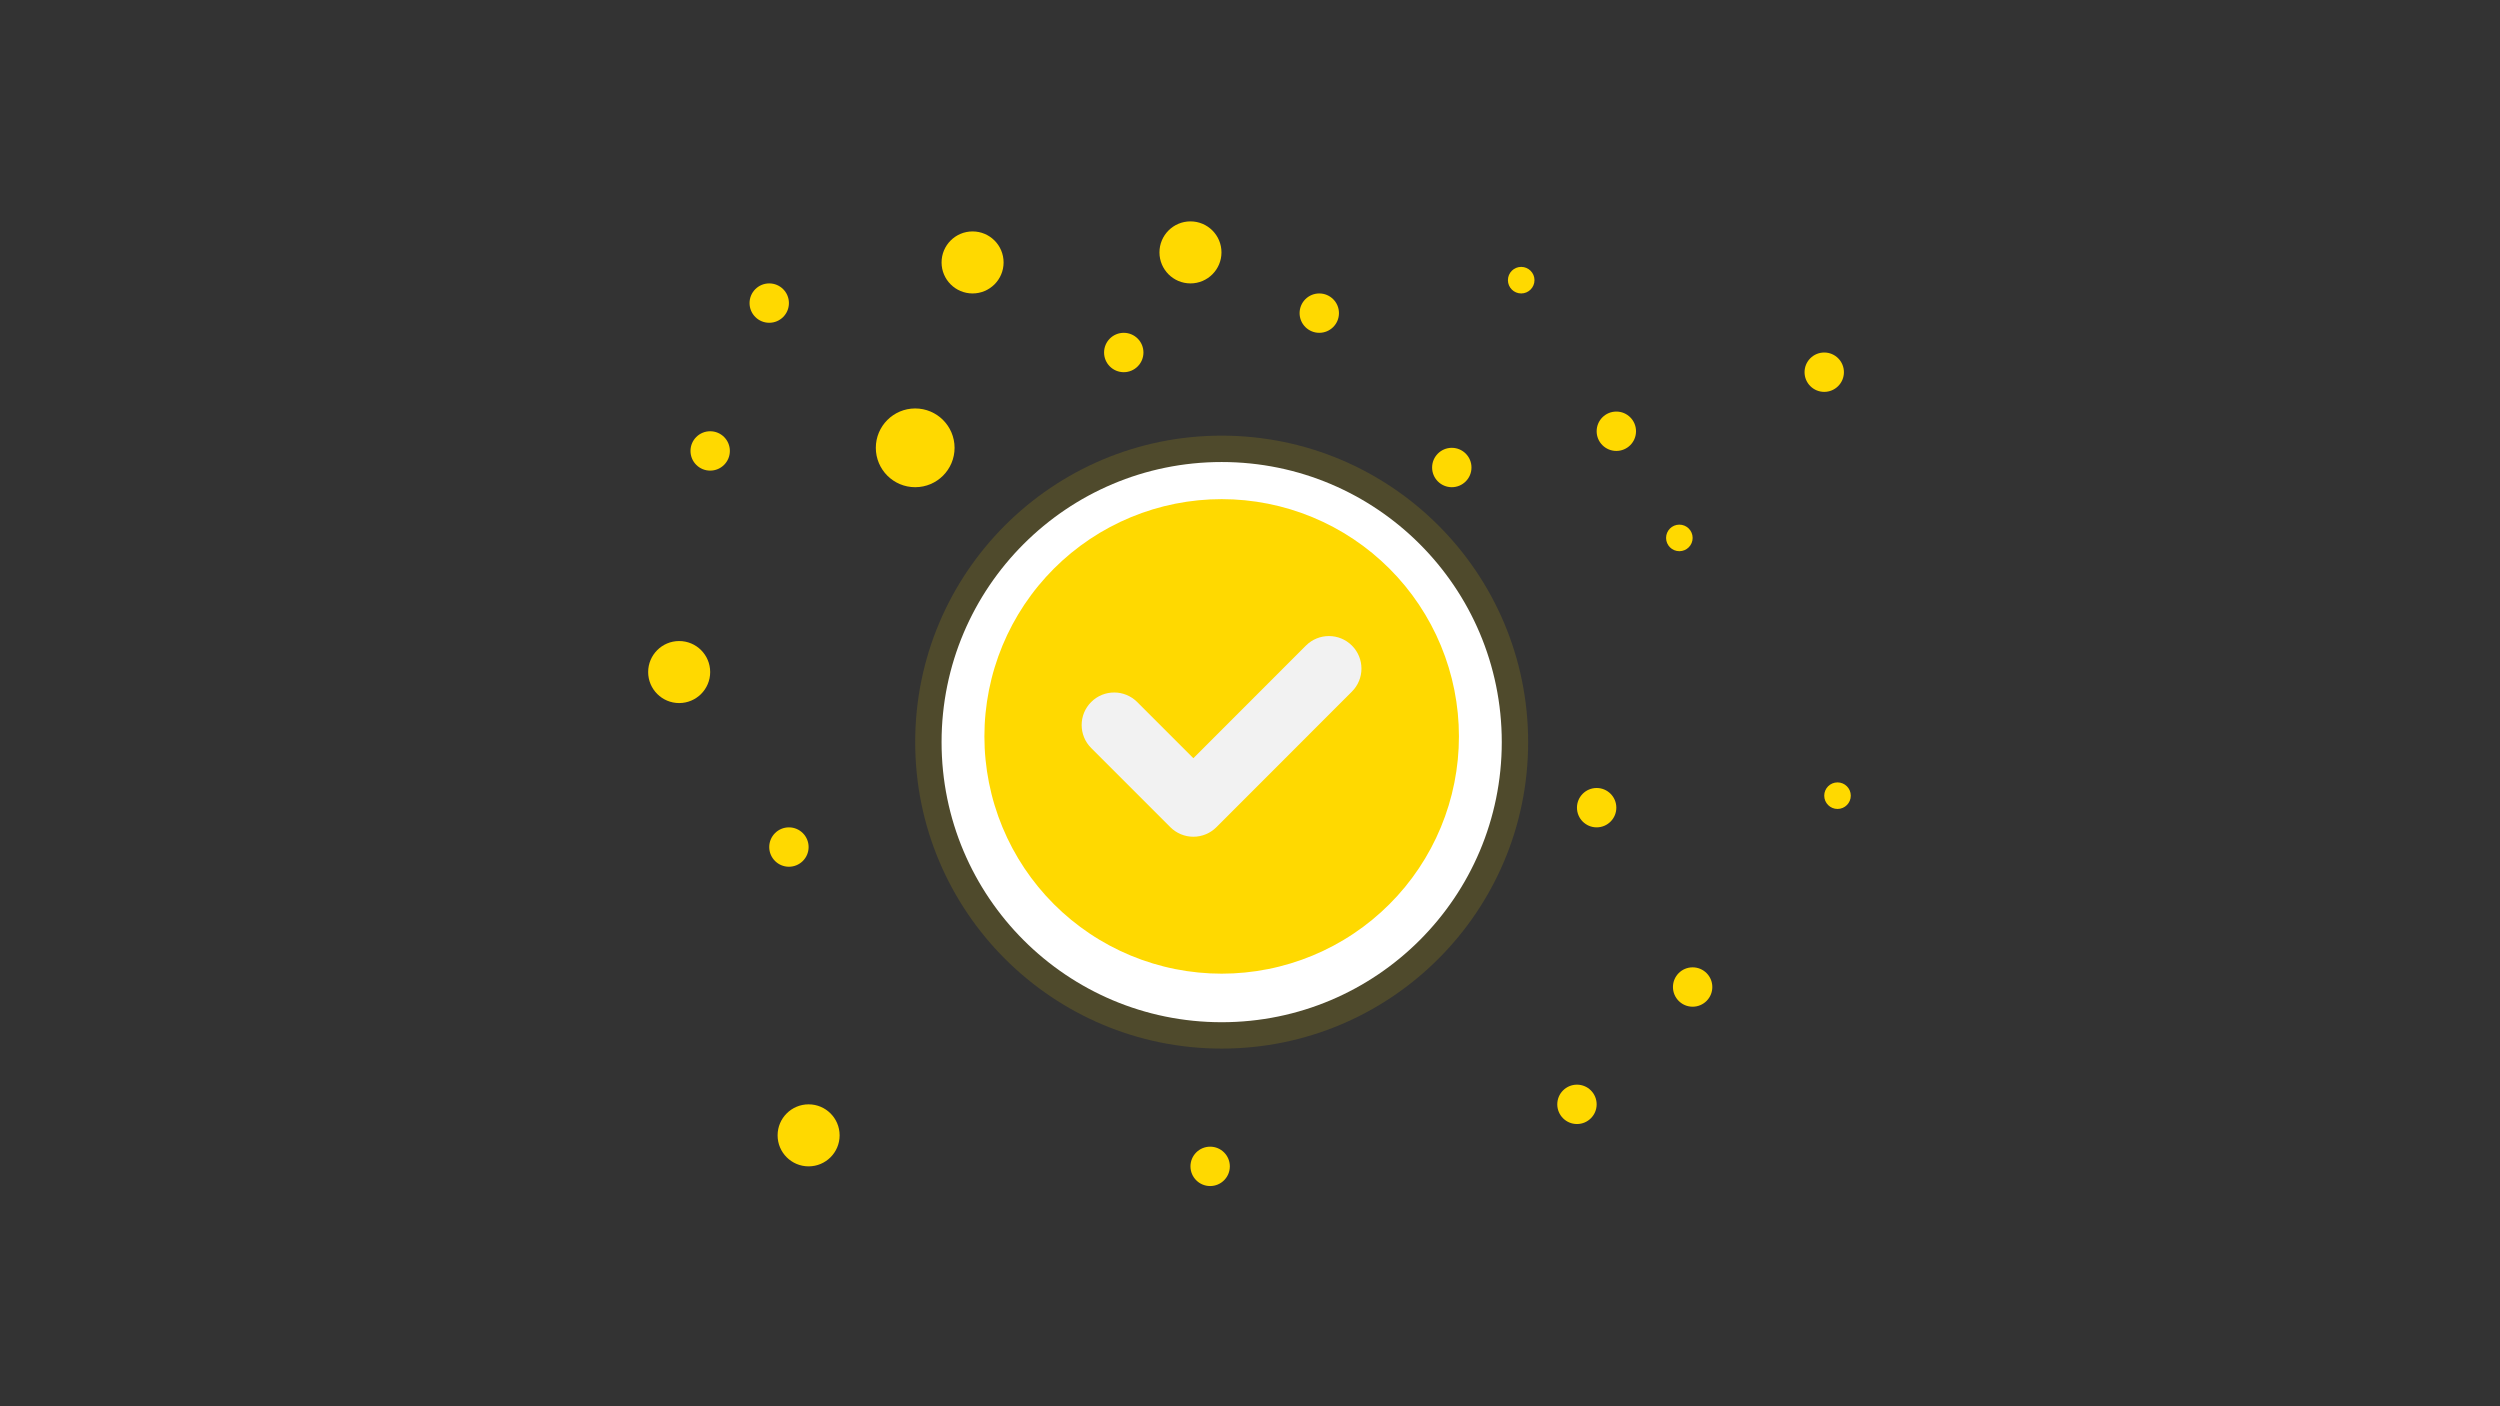 <svg xmlns="http://www.w3.org/2000/svg" xmlns:xlink="http://www.w3.org/1999/xlink" width="1920" zoomAndPan="magnify" viewBox="0 0 1440 810" height="1080" preserveAspectRatio="xMidYMid meet" version="1.0"><rect x="0" y="0" width="1440" height="810" fill="#333333" stroke="none"/><defs><filter x="0%" y="0%" width="100%" height="100%" id="df66e3f354"><feColorMatrix values="0 0 0 0 1 0 0 0 0 1 0 0 0 0 1 0 0 0 1 0" color-interpolation-filters="sRGB"/></filter><mask id="92e2cfe577"><g filter="url(#df66e3f354)"><rect x="-144" width="1728" fill="#000000" y="-81" height="972" fill-opacity="0.14"/></g></mask><clipPath id="f84420af97"><path d="M 0.152 0.93 L 353.211 0.93 L 353.211 353.988 L 0.152 353.988 Z M 0.152 0.93 " clip-rule="nonzero"/></clipPath><clipPath id="7808686d5b"><path d="M 176.684 0.93 C 79.188 0.93 0.152 79.965 0.152 177.461 C 0.152 274.953 79.188 353.988 176.684 353.988 C 274.176 353.988 353.211 274.953 353.211 177.461 C 353.211 79.965 274.176 0.93 176.684 0.93 Z M 176.684 0.93 " clip-rule="nonzero"/></clipPath><clipPath id="89f79380d2"><rect x="0" width="354" y="0" height="355"/></clipPath><clipPath id="d25fbed5d4"><path d="M 542.344 266.125 L 865.02 266.125 L 865.02 588.797 L 542.344 588.797 Z M 542.344 266.125 " clip-rule="nonzero"/></clipPath><clipPath id="59df13d505"><path d="M 703.684 266.125 C 614.578 266.125 542.344 338.355 542.344 427.461 C 542.344 516.562 614.578 588.797 703.684 588.797 C 792.785 588.797 865.02 516.562 865.02 427.461 C 865.02 338.355 792.785 266.125 703.684 266.125 Z M 703.684 266.125 " clip-rule="nonzero"/></clipPath><clipPath id="165c794d34"><path d="M 567.016 287.504 L 840.766 287.504 L 840.766 560.504 L 567.016 560.504 Z M 567.016 287.504 " clip-rule="nonzero"/></clipPath><clipPath id="23d6141791"><path d="M 504.473 235.27 L 549.832 235.27 L 549.832 280.625 L 504.473 280.625 Z M 504.473 235.27 " clip-rule="nonzero"/></clipPath><clipPath id="f5cefb7d2c"><path d="M 527.152 235.27 C 514.629 235.27 504.473 245.422 504.473 257.945 C 504.473 270.473 514.629 280.625 527.152 280.625 C 539.676 280.625 549.832 270.473 549.832 257.945 C 549.832 245.422 539.676 235.27 527.152 235.27 Z M 527.152 235.27 " clip-rule="nonzero"/></clipPath><clipPath id="3426b878be"><path d="M 542.344 133.301 L 578.07 133.301 L 578.07 169.027 L 542.344 169.027 Z M 542.344 133.301 " clip-rule="nonzero"/></clipPath><clipPath id="69795f29e7"><path d="M 560.207 133.301 C 550.344 133.301 542.344 141.297 542.344 151.164 C 542.344 161.027 550.344 169.027 560.207 169.027 C 570.07 169.027 578.07 161.027 578.07 151.164 C 578.07 141.297 570.07 133.301 560.207 133.301 Z M 560.207 133.301 " clip-rule="nonzero"/></clipPath><clipPath id="7d2098e6db"><path d="M 431.742 163.242 L 454.418 163.242 L 454.418 185.918 L 431.742 185.918 Z M 431.742 163.242 " clip-rule="nonzero"/></clipPath><clipPath id="21b1bbe7ed"><path d="M 443.078 163.242 C 436.816 163.242 431.742 168.316 431.742 174.578 C 431.742 180.844 436.816 185.918 443.078 185.918 C 449.344 185.918 454.418 180.844 454.418 174.578 C 454.418 168.316 449.344 163.242 443.078 163.242 Z M 443.078 163.242 " clip-rule="nonzero"/></clipPath><clipPath id="69a36f24d5"><path d="M 397.723 248.402 L 420.402 248.402 L 420.402 271.078 L 397.723 271.078 Z M 397.723 248.402 " clip-rule="nonzero"/></clipPath><clipPath id="4976d8da9b"><path d="M 409.062 248.402 C 402.801 248.402 397.723 253.477 397.723 259.738 C 397.723 266.004 402.801 271.078 409.062 271.078 C 415.324 271.078 420.402 266.004 420.402 259.738 C 420.402 253.477 415.324 248.402 409.062 248.402 Z M 409.062 248.402 " clip-rule="nonzero"/></clipPath><clipPath id="2bee6714e5"><path d="M 443.078 476.562 L 465.758 476.562 L 465.758 499.242 L 443.078 499.242 Z M 443.078 476.562 " clip-rule="nonzero"/></clipPath><clipPath id="d8f27434ca"><path d="M 454.418 476.562 C 448.156 476.562 443.078 481.641 443.078 487.902 C 443.078 494.164 448.156 499.242 454.418 499.242 C 460.684 499.242 465.758 494.164 465.758 487.902 C 465.758 481.641 460.684 476.562 454.418 476.562 Z M 454.418 476.562 " clip-rule="nonzero"/></clipPath><clipPath id="128cda0839"><path d="M 919.672 237.062 L 942.348 237.062 L 942.348 259.738 L 919.672 259.738 Z M 919.672 237.062 " clip-rule="nonzero"/></clipPath><clipPath id="fc9f32d224"><path d="M 931.008 237.062 C 924.746 237.062 919.672 242.137 919.672 248.402 C 919.672 254.664 924.746 259.738 931.008 259.738 C 937.273 259.738 942.348 254.664 942.348 248.402 C 942.348 242.137 937.273 237.062 931.008 237.062 Z M 931.008 237.062 " clip-rule="nonzero"/></clipPath><clipPath id="6d95ba58d2"><path d="M 908.332 453.883 L 931.012 453.883 L 931.012 476.562 L 908.332 476.562 Z M 908.332 453.883 " clip-rule="nonzero"/></clipPath><clipPath id="7dd03a7923"><path d="M 919.672 453.883 C 913.406 453.883 908.332 458.961 908.332 465.223 C 908.332 471.484 913.406 476.562 919.672 476.562 C 925.934 476.562 931.008 471.484 931.008 465.223 C 931.008 458.961 925.934 453.883 919.672 453.883 Z M 919.672 453.883 " clip-rule="nonzero"/></clipPath><clipPath id="fb5d2554ad"><path d="M 1039.418 203.043 L 1062.098 203.043 L 1062.098 225.723 L 1039.418 225.723 Z M 1039.418 203.043 " clip-rule="nonzero"/></clipPath><clipPath id="81cd3d1b1f"><path d="M 1050.758 203.043 C 1044.496 203.043 1039.418 208.121 1039.418 214.383 C 1039.418 220.645 1044.496 225.723 1050.758 225.723 C 1057.02 225.723 1062.098 220.645 1062.098 214.383 C 1062.098 208.121 1057.02 203.043 1050.758 203.043 Z M 1050.758 203.043 " clip-rule="nonzero"/></clipPath><clipPath id="09dc9990a6"><path d="M 635.945 191.703 L 658.625 191.703 L 658.625 214.383 L 635.945 214.383 Z M 635.945 191.703 " clip-rule="nonzero"/></clipPath><clipPath id="ebb3ceaf83"><path d="M 647.285 191.703 C 641.023 191.703 635.945 196.781 635.945 203.043 C 635.945 209.305 641.023 214.383 647.285 214.383 C 653.547 214.383 658.625 209.305 658.625 203.043 C 658.625 196.781 653.547 191.703 647.285 191.703 Z M 647.285 191.703 " clip-rule="nonzero"/></clipPath><clipPath id="c298b03759"><path d="M 748.566 169.027 L 771.242 169.027 L 771.242 191.703 L 748.566 191.703 Z M 748.566 169.027 " clip-rule="nonzero"/></clipPath><clipPath id="0007e873bc"><path d="M 759.902 169.027 C 753.641 169.027 748.566 174.102 748.566 180.363 C 748.566 186.629 753.641 191.703 759.902 191.703 C 766.168 191.703 771.242 186.629 771.242 180.363 C 771.242 174.102 766.168 169.027 759.902 169.027 Z M 759.902 169.027 " clip-rule="nonzero"/></clipPath><clipPath id="1d1444d491"><path d="M 868.562 153.727 L 883.863 153.727 L 883.863 169.027 L 868.562 169.027 Z M 868.562 153.727 " clip-rule="nonzero"/></clipPath><clipPath id="875c3b7414"><path d="M 876.211 153.727 C 871.988 153.727 868.562 157.152 868.562 161.375 C 868.562 165.602 871.988 169.027 876.211 169.027 C 880.438 169.027 883.863 165.602 883.863 161.375 C 883.863 157.152 880.438 153.727 876.211 153.727 Z M 876.211 153.727 " clip-rule="nonzero"/></clipPath><clipPath id="a0bdc3698b"><path d="M 959.66 302.191 L 974.961 302.191 L 974.961 317.492 L 959.66 317.492 Z M 959.66 302.191 " clip-rule="nonzero"/></clipPath><clipPath id="200f3b7ff3"><path d="M 967.309 302.191 C 963.086 302.191 959.66 305.617 959.66 309.844 C 959.66 314.066 963.086 317.492 967.309 317.492 C 971.535 317.492 974.961 314.066 974.961 309.844 C 974.961 305.617 971.535 302.191 967.309 302.191 Z M 967.309 302.191 " clip-rule="nonzero"/></clipPath><clipPath id="a835c64dd9"><path d="M 1050.758 450.66 L 1066.059 450.66 L 1066.059 465.957 L 1050.758 465.957 Z M 1050.758 450.66 " clip-rule="nonzero"/></clipPath><clipPath id="1890a45d36"><path d="M 1058.406 450.66 C 1054.184 450.66 1050.758 454.082 1050.758 458.309 C 1050.758 462.531 1054.184 465.957 1058.406 465.957 C 1062.633 465.957 1066.055 462.531 1066.055 458.309 C 1066.055 454.082 1062.633 450.66 1058.406 450.66 Z M 1058.406 450.66 " clip-rule="nonzero"/></clipPath><clipPath id="59de8bb47d"><path d="M 963.621 557.188 L 986.297 557.188 L 986.297 579.863 L 963.621 579.863 Z M 963.621 557.188 " clip-rule="nonzero"/></clipPath><clipPath id="4d06dc4499"><path d="M 974.961 557.188 C 968.695 557.188 963.621 562.262 963.621 568.523 C 963.621 574.789 968.695 579.863 974.961 579.863 C 981.223 579.863 986.297 574.789 986.297 568.523 C 986.297 562.262 981.223 557.188 974.961 557.188 Z M 974.961 557.188 " clip-rule="nonzero"/></clipPath><clipPath id="e3c8834196"><path d="M 896.992 624.762 L 919.672 624.762 L 919.672 647.441 L 896.992 647.441 Z M 896.992 624.762 " clip-rule="nonzero"/></clipPath><clipPath id="bbd06f34c8"><path d="M 908.332 624.762 C 902.07 624.762 896.992 629.84 896.992 636.102 C 896.992 642.363 902.07 647.441 908.332 647.441 C 914.594 647.441 919.672 642.363 919.672 636.102 C 919.672 629.84 914.594 624.762 908.332 624.762 Z M 908.332 624.762 " clip-rule="nonzero"/></clipPath><clipPath id="9581b24945"><path d="M 685.707 660.488 L 708.387 660.488 L 708.387 683.164 L 685.707 683.164 Z M 685.707 660.488 " clip-rule="nonzero"/></clipPath><clipPath id="12776cc38e"><path d="M 697.047 660.488 C 690.785 660.488 685.707 665.562 685.707 671.824 C 685.707 678.09 690.785 683.164 697.047 683.164 C 703.309 683.164 708.387 678.09 708.387 671.824 C 708.387 665.562 703.309 660.488 697.047 660.488 Z M 697.047 660.488 " clip-rule="nonzero"/></clipPath><clipPath id="6643e8fafa"><path d="M 447.898 636.102 L 483.621 636.102 L 483.621 671.824 L 447.898 671.824 Z M 447.898 636.102 " clip-rule="nonzero"/></clipPath><clipPath id="44c1bdd2b2"><path d="M 465.758 636.102 C 455.895 636.102 447.898 644.098 447.898 653.965 C 447.898 663.828 455.895 671.824 465.758 671.824 C 475.625 671.824 483.621 663.828 483.621 653.965 C 483.621 644.098 475.625 636.102 465.758 636.102 Z M 465.758 636.102 " clip-rule="nonzero"/></clipPath><clipPath id="e32b507314"><path d="M 373.34 369.238 L 409.062 369.238 L 409.062 404.965 L 373.34 404.965 Z M 373.34 369.238 " clip-rule="nonzero"/></clipPath><clipPath id="748da89cbc"><path d="M 391.199 369.238 C 381.336 369.238 373.34 377.238 373.34 387.102 C 373.34 396.965 381.336 404.965 391.199 404.965 C 401.066 404.965 409.062 396.965 409.062 387.102 C 409.062 377.238 401.066 369.238 391.199 369.238 Z M 391.199 369.238 " clip-rule="nonzero"/></clipPath><clipPath id="5b6b66c7a4"><path d="M 667.848 127.516 L 703.57 127.516 L 703.57 163.242 L 667.848 163.242 Z M 667.848 127.516 " clip-rule="nonzero"/></clipPath><clipPath id="a6c39eeb28"><path d="M 685.707 127.516 C 675.844 127.516 667.848 135.512 667.848 145.379 C 667.848 155.242 675.844 163.242 685.707 163.242 C 695.574 163.242 703.57 155.242 703.57 145.379 C 703.57 135.512 695.574 127.516 685.707 127.516 Z M 685.707 127.516 " clip-rule="nonzero"/></clipPath><clipPath id="ca09026fd0"><path d="M 824.895 257.945 L 847.57 257.945 L 847.57 280.625 L 824.895 280.625 Z M 824.895 257.945 " clip-rule="nonzero"/></clipPath><clipPath id="730c033b86"><path d="M 836.234 257.945 C 829.969 257.945 824.895 263.023 824.895 269.285 C 824.895 275.551 829.969 280.625 836.234 280.625 C 842.496 280.625 847.57 275.551 847.57 269.285 C 847.57 263.023 842.496 257.945 836.234 257.945 Z M 836.234 257.945 " clip-rule="nonzero"/></clipPath></defs><g mask="url(#92e2cfe577)"><g transform="matrix(1, 0, 0, 1, 527, 250)"><g clip-path="url(#89f79380d2)"><g clip-path="url(#f84420af97)"><g clip-path="url(#7808686d5b)"><path fill="#ffd900" d="M 0.152 0.93 L 353.211 0.93 L 353.211 353.988 L 0.152 353.988 Z M 0.152 0.93 " fill-opacity="1" fill-rule="nonzero"/></g></g></g></g></g><g clip-path="url(#d25fbed5d4)"><g clip-path="url(#59df13d505)"><path fill="#ffffff" d="M 542.344 266.125 L 865.02 266.125 L 865.02 588.797 L 542.344 588.797 Z M 542.344 266.125 " fill-opacity="1" fill-rule="nonzero"/></g></g><g clip-path="url(#165c794d34)"><path fill="#ffd900" d="M 840.344 424.168 C 840.344 426.402 840.289 428.637 840.18 430.871 C 840.07 433.105 839.906 435.336 839.688 437.562 C 839.465 439.789 839.191 442.008 838.863 444.219 C 838.535 446.434 838.156 448.637 837.719 450.828 C 837.281 453.023 836.793 455.203 836.25 457.375 C 835.703 459.543 835.109 461.699 834.461 463.84 C 833.809 465.977 833.109 468.102 832.355 470.207 C 831.602 472.312 830.797 474.398 829.941 476.465 C 829.086 478.531 828.18 480.574 827.223 482.598 C 826.266 484.621 825.262 486.617 824.207 488.59 C 823.152 490.562 822.051 492.508 820.902 494.426 C 819.75 496.344 818.555 498.234 817.312 500.094 C 816.07 501.953 814.781 503.781 813.449 505.578 C 812.117 507.375 810.742 509.137 809.324 510.867 C 807.902 512.594 806.445 514.289 804.941 515.945 C 803.438 517.602 801.898 519.223 800.316 520.801 C 798.734 522.383 797.113 523.926 795.457 525.43 C 793.801 526.93 792.109 528.391 790.379 529.809 C 788.648 531.227 786.887 532.605 785.09 533.938 C 783.293 535.27 781.465 536.555 779.605 537.797 C 777.746 539.043 775.859 540.238 773.938 541.387 C 772.02 542.539 770.074 543.641 768.102 544.695 C 766.129 545.746 764.133 546.754 762.113 547.711 C 760.09 548.664 758.047 549.57 755.98 550.43 C 753.914 551.285 751.828 552.09 749.723 552.844 C 747.613 553.594 745.492 554.297 743.352 554.945 C 741.211 555.594 739.055 556.191 736.887 556.734 C 734.719 557.277 732.535 557.77 730.344 558.203 C 728.148 558.641 725.945 559.023 723.734 559.352 C 721.52 559.68 719.301 559.953 717.074 560.172 C 714.848 560.391 712.621 560.555 710.387 560.668 C 708.152 560.777 705.918 560.832 703.68 560.832 C 701.445 560.832 699.207 560.777 696.973 560.668 C 694.742 560.555 692.512 560.391 690.285 560.172 C 688.059 559.953 685.84 559.68 683.629 559.352 C 681.414 559.023 679.211 558.641 677.02 558.203 C 674.824 557.77 672.645 557.277 670.473 556.734 C 668.305 556.191 666.148 555.594 664.008 554.945 C 661.867 554.297 659.746 553.594 657.641 552.844 C 655.535 552.09 653.445 551.285 651.383 550.43 C 649.316 549.57 647.27 548.664 645.25 547.711 C 643.227 546.754 641.23 545.746 639.258 544.695 C 637.285 543.641 635.34 542.539 633.422 541.387 C 631.504 540.238 629.613 539.043 627.754 537.797 C 625.895 536.555 624.066 535.27 622.27 533.938 C 620.473 532.605 618.711 531.227 616.98 529.809 C 615.254 528.391 613.559 526.93 611.902 525.43 C 610.246 523.926 608.625 522.383 607.043 520.801 C 605.461 519.223 603.922 517.602 602.418 515.945 C 600.918 514.289 599.457 512.594 598.039 510.867 C 596.617 509.137 595.242 507.375 593.91 505.578 C 592.578 503.781 591.289 501.953 590.047 500.094 C 588.805 498.234 587.609 496.344 586.461 494.426 C 585.309 492.508 584.207 490.562 583.152 488.59 C 582.098 486.617 581.094 484.621 580.137 482.598 C 579.18 480.574 578.273 478.531 577.418 476.465 C 576.562 474.398 575.758 472.312 575.004 470.207 C 574.25 468.102 573.551 465.977 572.902 463.84 C 572.25 461.699 571.656 459.543 571.113 457.375 C 570.566 455.203 570.078 453.023 569.641 450.828 C 569.207 448.637 568.824 446.434 568.496 444.219 C 568.168 442.008 567.895 439.789 567.676 437.562 C 567.453 435.336 567.289 433.105 567.18 430.871 C 567.07 428.637 567.016 426.402 567.016 424.168 C 567.016 421.93 567.07 419.695 567.18 417.461 C 567.289 415.227 567.453 412.996 567.676 410.77 C 567.895 408.547 568.168 406.328 568.496 404.113 C 568.824 401.902 569.207 399.699 569.641 397.504 C 570.078 395.312 570.566 393.129 571.113 390.961 C 571.656 388.789 572.25 386.637 572.902 384.496 C 573.551 382.355 574.25 380.23 575.004 378.125 C 575.758 376.02 576.562 373.934 577.418 371.867 C 578.273 369.801 579.18 367.758 580.137 365.734 C 581.094 363.715 582.098 361.715 583.152 359.742 C 584.207 357.77 585.309 355.824 586.461 353.906 C 587.609 351.988 588.805 350.102 590.047 348.238 C 591.289 346.379 592.578 344.551 593.91 342.758 C 595.242 340.961 596.617 339.195 598.039 337.469 C 599.457 335.738 600.918 334.047 602.418 332.391 C 603.922 330.73 605.461 329.113 607.043 327.531 C 608.625 325.949 610.246 324.406 611.902 322.906 C 613.559 321.402 615.254 319.941 616.98 318.523 C 618.711 317.105 620.473 315.73 622.27 314.398 C 624.066 313.066 625.895 311.777 627.754 310.535 C 629.613 309.293 631.504 308.098 633.422 306.945 C 635.34 305.797 637.285 304.695 639.258 303.641 C 641.23 302.586 643.227 301.582 645.25 300.625 C 647.27 299.668 649.316 298.762 651.383 297.906 C 653.445 297.051 655.535 296.246 657.641 295.492 C 659.746 294.738 661.867 294.035 664.008 293.387 C 666.148 292.738 668.305 292.141 670.473 291.598 C 672.645 291.055 674.824 290.566 677.02 290.129 C 679.211 289.691 681.414 289.309 683.629 288.98 C 685.84 288.652 688.059 288.379 690.285 288.16 C 692.512 287.941 694.742 287.777 696.973 287.668 C 699.207 287.559 701.445 287.504 703.68 287.504 C 705.918 287.504 708.152 287.559 710.387 287.668 C 712.621 287.777 714.848 287.941 717.074 288.16 C 719.301 288.379 721.52 288.652 723.734 288.98 C 725.945 289.309 728.148 289.691 730.344 290.129 C 732.535 290.566 734.719 291.055 736.887 291.598 C 739.055 292.141 741.211 292.738 743.352 293.387 C 745.492 294.035 747.613 294.738 749.723 295.492 C 751.828 296.246 753.914 297.051 755.98 297.906 C 758.047 298.762 760.09 299.668 762.113 300.625 C 764.133 301.582 766.129 302.586 768.102 303.641 C 770.074 304.695 772.02 305.797 773.938 306.945 C 775.859 308.098 777.746 309.293 779.605 310.535 C 781.465 311.777 783.293 313.066 785.09 314.398 C 786.887 315.73 788.648 317.105 790.379 318.523 C 792.109 319.941 793.801 321.402 795.457 322.906 C 797.113 324.406 798.734 325.949 800.316 327.531 C 801.898 329.113 803.438 330.73 804.941 332.391 C 806.445 334.047 807.902 335.738 809.324 337.469 C 810.742 339.195 812.117 340.961 813.449 342.758 C 814.781 344.551 816.07 346.379 817.312 348.238 C 818.555 350.102 819.75 351.988 820.902 353.906 C 822.051 355.824 823.152 357.77 824.207 359.742 C 825.262 361.715 826.266 363.715 827.223 365.734 C 828.18 367.758 829.086 369.801 829.941 371.867 C 830.797 373.934 831.602 376.02 832.355 378.125 C 833.109 380.23 833.809 382.355 834.461 384.496 C 835.109 386.637 835.703 388.789 836.25 390.961 C 836.793 393.129 837.281 395.312 837.719 397.504 C 838.156 399.699 838.535 401.902 838.863 404.113 C 839.191 406.328 839.465 408.547 839.688 410.77 C 839.906 412.996 840.07 415.227 840.18 417.461 C 840.289 419.695 840.344 421.93 840.344 424.168 Z M 840.344 424.168 " fill-opacity="1" fill-rule="nonzero"/></g><path fill="#f2f2f2" d="M 778.715 398.348 C 786.027 391.031 786.027 379.172 778.711 371.855 C 771.391 364.543 759.531 364.543 752.215 371.863 L 687.379 436.73 L 655.012 404.363 C 647.695 397.047 635.832 397.047 628.52 404.363 C 621.203 411.68 621.203 423.539 628.52 430.855 L 674.133 476.473 C 677.648 479.988 682.414 481.961 687.383 481.961 C 692.352 481.961 697.121 479.984 700.633 476.469 Z M 778.715 398.348 " fill-opacity="1" fill-rule="nonzero"/><g clip-path="url(#23d6141791)"><g clip-path="url(#f5cefb7d2c)"><path fill="#ffd900" d="M 504.473 235.27 L 549.832 235.27 L 549.832 280.625 L 504.473 280.625 Z M 504.473 235.27 " fill-opacity="1" fill-rule="nonzero"/></g></g><g clip-path="url(#3426b878be)"><g clip-path="url(#69795f29e7)"><path fill="#ffd900" d="M 542.344 133.301 L 578.07 133.301 L 578.07 169.027 L 542.344 169.027 Z M 542.344 133.301 " fill-opacity="1" fill-rule="nonzero"/></g></g><g clip-path="url(#7d2098e6db)"><g clip-path="url(#21b1bbe7ed)"><path fill="#ffd900" d="M 431.742 163.242 L 454.418 163.242 L 454.418 185.918 L 431.742 185.918 Z M 431.742 163.242 " fill-opacity="1" fill-rule="nonzero"/></g></g><g clip-path="url(#69a36f24d5)"><g clip-path="url(#4976d8da9b)"><path fill="#ffd900" d="M 397.723 248.402 L 420.402 248.402 L 420.402 271.078 L 397.723 271.078 Z M 397.723 248.402 " fill-opacity="1" fill-rule="nonzero"/></g></g><g clip-path="url(#2bee6714e5)"><g clip-path="url(#d8f27434ca)"><path fill="#ffd900" d="M 443.078 476.562 L 465.758 476.562 L 465.758 499.242 L 443.078 499.242 Z M 443.078 476.562 " fill-opacity="1" fill-rule="nonzero"/></g></g><g clip-path="url(#128cda0839)"><g clip-path="url(#fc9f32d224)"><path fill="#ffd900" d="M 919.672 237.062 L 942.348 237.062 L 942.348 259.738 L 919.672 259.738 Z M 919.672 237.062 " fill-opacity="1" fill-rule="nonzero"/></g></g><g clip-path="url(#6d95ba58d2)"><g clip-path="url(#7dd03a7923)"><path fill="#ffd900" d="M 908.332 453.883 L 931.012 453.883 L 931.012 476.562 L 908.332 476.562 Z M 908.332 453.883 " fill-opacity="1" fill-rule="nonzero"/></g></g><g clip-path="url(#fb5d2554ad)"><g clip-path="url(#81cd3d1b1f)"><path fill="#ffd900" d="M 1039.418 203.043 L 1062.098 203.043 L 1062.098 225.723 L 1039.418 225.723 Z M 1039.418 203.043 " fill-opacity="1" fill-rule="nonzero"/></g></g><g clip-path="url(#09dc9990a6)"><g clip-path="url(#ebb3ceaf83)"><path fill="#ffd900" d="M 635.945 191.703 L 658.625 191.703 L 658.625 214.383 L 635.945 214.383 Z M 635.945 191.703 " fill-opacity="1" fill-rule="nonzero"/></g></g><g clip-path="url(#c298b03759)"><g clip-path="url(#0007e873bc)"><path fill="#ffd900" d="M 748.566 169.027 L 771.242 169.027 L 771.242 191.703 L 748.566 191.703 Z M 748.566 169.027 " fill-opacity="1" fill-rule="nonzero"/></g></g><g clip-path="url(#1d1444d491)"><g clip-path="url(#875c3b7414)"><path fill="#ffd900" d="M 868.562 153.727 L 883.863 153.727 L 883.863 169.027 L 868.562 169.027 Z M 868.562 153.727 " fill-opacity="1" fill-rule="nonzero"/></g></g><g clip-path="url(#a0bdc3698b)"><g clip-path="url(#200f3b7ff3)"><path fill="#ffd900" d="M 959.66 302.191 L 974.961 302.191 L 974.961 317.492 L 959.66 317.492 Z M 959.66 302.191 " fill-opacity="1" fill-rule="nonzero"/></g></g><g clip-path="url(#a835c64dd9)"><g clip-path="url(#1890a45d36)"><path fill="#ffd900" d="M 1050.758 450.66 L 1066.059 450.66 L 1066.059 465.957 L 1050.758 465.957 Z M 1050.758 450.66 " fill-opacity="1" fill-rule="nonzero"/></g></g><g clip-path="url(#59de8bb47d)"><g clip-path="url(#4d06dc4499)"><path fill="#ffd900" d="M 963.621 557.188 L 986.297 557.188 L 986.297 579.863 L 963.621 579.863 Z M 963.621 557.188 " fill-opacity="1" fill-rule="nonzero"/></g></g><g clip-path="url(#e3c8834196)"><g clip-path="url(#bbd06f34c8)"><path fill="#ffd900" d="M 896.992 624.762 L 919.672 624.762 L 919.672 647.441 L 896.992 647.441 Z M 896.992 624.762 " fill-opacity="1" fill-rule="nonzero"/></g></g><g clip-path="url(#9581b24945)"><g clip-path="url(#12776cc38e)"><path fill="#ffd900" d="M 685.707 660.488 L 708.387 660.488 L 708.387 683.164 L 685.707 683.164 Z M 685.707 660.488 " fill-opacity="1" fill-rule="nonzero"/></g></g><g clip-path="url(#6643e8fafa)"><g clip-path="url(#44c1bdd2b2)"><path fill="#ffd900" d="M 447.898 636.102 L 483.621 636.102 L 483.621 671.824 L 447.898 671.824 Z M 447.898 636.102 " fill-opacity="1" fill-rule="nonzero"/></g></g><g clip-path="url(#e32b507314)"><g clip-path="url(#748da89cbc)"><path fill="#ffd900" d="M 373.34 369.238 L 409.062 369.238 L 409.062 404.965 L 373.34 404.965 Z M 373.34 369.238 " fill-opacity="1" fill-rule="nonzero"/></g></g><g clip-path="url(#5b6b66c7a4)"><g clip-path="url(#a6c39eeb28)"><path fill="#ffd900" d="M 667.848 127.516 L 703.57 127.516 L 703.57 163.242 L 667.848 163.242 Z M 667.848 127.516 " fill-opacity="1" fill-rule="nonzero"/></g></g><g clip-path="url(#ca09026fd0)"><g clip-path="url(#730c033b86)"><path fill="#ffd900" d="M 824.895 257.945 L 847.57 257.945 L 847.57 280.625 L 824.895 280.625 Z M 824.895 257.945 " fill-opacity="1" fill-rule="nonzero"/></g></g></svg>